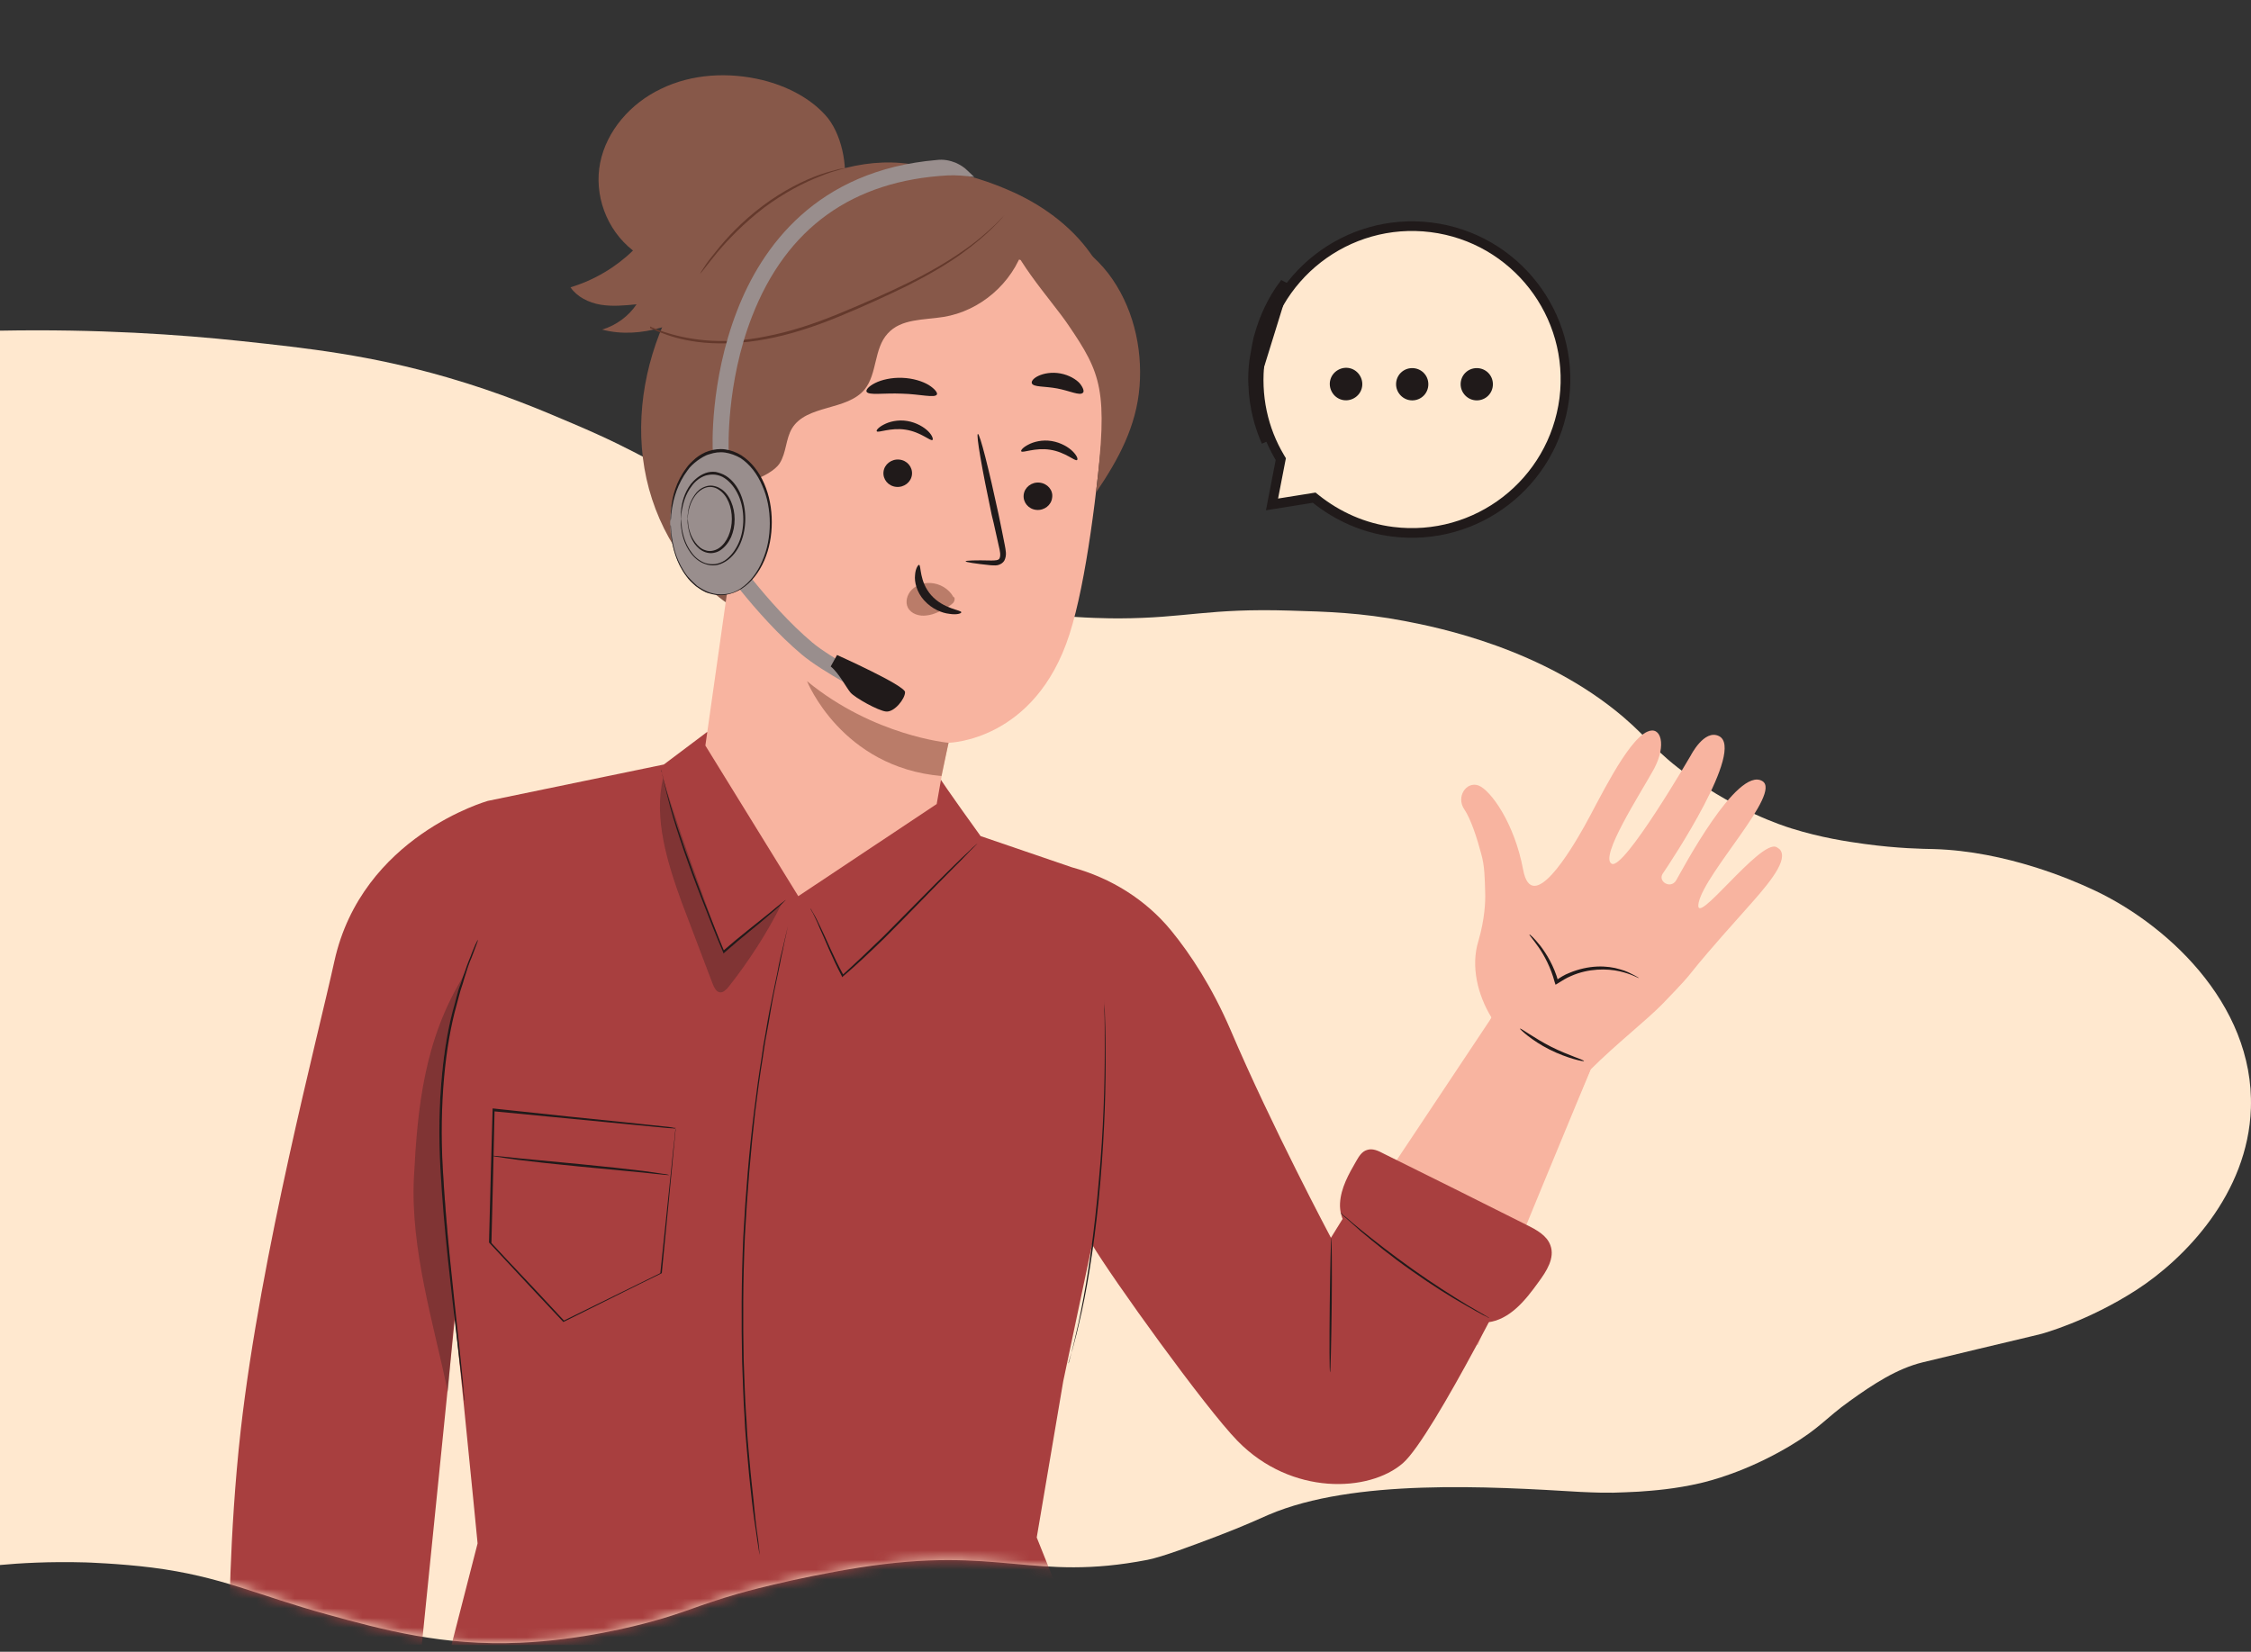 <svg width="233" height="171" viewBox="0 0 233 171" fill="none" xmlns="http://www.w3.org/2000/svg">
<rect x="0" y="0" width="233" height="171" fill="#333333" stroke="none"/>
<path d="M199.025 141.032C196.367 141.676 193.906 143.286 191.477 145.03C188.918 146.855 188.458 147.794 185.21 149.726C180.681 152.41 176.907 153.322 176.021 153.537C173.363 154.154 171.132 154.315 169.622 154.422C168.671 154.476 167.785 154.503 166.997 154.529C165.225 154.556 163.945 154.449 163.584 154.449C154.166 153.885 140.121 153.054 131.327 156.81C130.572 157.132 128.8 157.964 126.044 159.011C123.221 160.084 120.366 161.157 118.791 161.479C106.879 163.787 103.499 159.977 88.929 162.284C81.874 163.411 76.46 164.968 76.46 164.968C72.095 166.229 71.045 166.9 67.271 167.92C65.893 168.295 60.183 169.798 53.817 170.066C45.876 170.415 39.739 168.751 33.799 167.115C26.678 165.156 22.905 163.197 15.751 162.284C12.338 161.855 8.86 161.748 8.86 161.748C5.086 161.64 2.001 161.828 -0 162.016V34.232C10.139 34.044 18.639 34.635 24.939 35.306C31.962 36.057 38.295 36.755 46.269 39.062C51.815 40.672 55.884 42.39 59.395 43.892C66.582 46.952 68.026 48.293 77.444 53.016C86.698 57.658 91.292 59.966 96.149 61.335C105.534 63.964 113.902 64.018 115.838 64.018C122.795 63.991 125.026 62.945 133.558 63.213C137.332 63.32 140.876 63.428 145.372 64.286C148.883 64.957 159.679 67.131 168.014 74.215C170.837 76.63 171.263 77.784 174.906 80.387C179.959 83.983 184.389 85.432 185.407 85.754C188.491 86.72 191.182 87.122 192.954 87.364C196.465 87.847 199.025 87.874 200.174 87.9C207.721 88.115 214.612 91.174 216.253 91.925C223.965 95.36 233.35 103.786 232.989 114.734C232.694 123.617 226.098 130.325 221.175 133.518C216.122 136.792 211.331 138.08 211.331 138.08L210.346 138.322C206.54 139.234 202.766 140.119 199.025 141.032Z" fill="#FFE8CF"/>
<path d="M132.538 47.717L131.665 52.219L135.813 51.555L136.031 51.52L136.203 51.658C138.429 53.431 141.14 54.672 144.148 55.047L144.148 55.047C152.844 56.139 160.789 50.004 161.919 41.267C163.01 32.571 156.836 24.628 148.14 23.536C139.443 22.445 131.499 28.619 130.408 37.315C129.955 40.971 130.747 44.471 132.477 47.365L132.575 47.529L132.538 47.717Z" fill="#FFE8CF" stroke="#201A1A"/>
<path d="M129.721 39.935C129.72 39.895 129.718 39.856 129.717 39.816C129.679 39.033 129.714 38.215 129.819 37.396C129.824 37.361 129.828 37.326 129.833 37.292C129.871 37.084 129.906 36.873 129.942 36.658C130.047 36.027 130.157 35.372 130.341 34.733L130.454 34.767L130.342 34.728C130.353 34.69 130.365 34.651 130.377 34.612C130.87 32.866 131.698 31.045 132.932 29.404C132.933 29.403 132.933 29.403 132.934 29.402C132.961 29.365 132.989 29.329 133.017 29.292L129.721 39.935ZM129.721 39.935L129.794 39.932L129.721 39.936C129.818 42.214 130.377 44.155 131.073 45.734" fill="#201A1A" stroke="#201A1A"/>
<path d="M151.19 39.779C151.19 38.847 151.927 38.109 152.859 38.109C153.791 38.109 154.529 38.847 154.529 39.779C154.529 40.711 153.791 41.449 152.859 41.449C151.927 41.449 151.19 40.672 151.19 39.779Z" fill="#201A1A"/>
<path d="M144.507 39.779C144.507 38.847 145.245 38.109 146.177 38.109C147.109 38.109 147.847 38.847 147.847 39.779C147.847 40.711 147.109 41.449 146.177 41.449C145.245 41.449 144.507 40.672 144.507 39.779Z" fill="#201A1A"/>
<path d="M137.873 40.594C137.407 39.779 137.679 38.769 138.494 38.303C139.31 37.837 140.319 38.109 140.785 38.924C141.251 39.74 140.98 40.749 140.164 41.215C139.349 41.681 138.339 41.41 137.873 40.594Z" fill="#201A1A"/>
<mask id="mask0_730_3" style="mask-type:alpha" maskUnits="userSpaceOnUse" x="0" y="0" width="234" height="171">
<path d="M199.027 141.031C196.369 141.675 193.908 143.285 191.479 145.03C188.92 146.854 188.46 147.793 185.212 149.726C180.683 152.409 176.909 153.321 176.023 153.536C173.365 154.153 171.134 154.314 169.624 154.422C168.673 154.475 167.787 154.502 166.999 154.529C165.227 154.556 163.947 154.448 163.586 154.448C154.168 153.885 140.123 153.053 131.329 156.81C130.574 157.132 128.802 157.964 126.045 159.01C123.223 160.084 120.368 161.157 118.793 161.479C106.881 163.787 103.501 159.976 88.931 162.284C81.876 163.411 76.461 164.967 76.461 164.967C72.097 166.229 71.047 166.899 67.273 167.919C65.895 168.295 60.185 169.797 53.819 170.066C45.877 170.415 39.741 168.751 33.801 167.114C26.68 165.155 22.907 163.196 15.753 162.284C12.34 161.855 8.862 161.747 8.862 161.747C5.088 161.64 2.003 161.828 0.002 162.016V34.232C10.142 34.044 18.641 34.634 24.941 35.305C31.964 36.056 38.297 36.754 46.271 39.062C51.817 40.672 59.397 43.892 59.397 43.892C59.397 43.892 47.3 13.781 59.397 3.906C69.272 -4.154 87.18 2.538 92.036 3.906C101.422 6.536 130.287 27.4 125.239 48.37C130.87 56.525 125.028 62.944 133.56 63.212C137.334 63.32 140.878 63.427 145.374 64.286C148.885 64.957 159.681 67.13 168.016 74.214C170.839 76.629 177.322 69.844 180.964 72.447C186.018 76.043 184.391 85.431 185.409 85.753C188.493 86.719 191.184 87.122 192.956 87.363C196.467 87.846 199.027 87.873 200.175 87.9C207.723 88.115 214.614 91.174 216.255 91.925C223.967 95.36 233.352 103.786 232.991 114.734C232.696 123.616 226.1 130.324 221.177 133.518C216.124 136.791 211.333 138.08 211.333 138.08L210.348 138.321C206.542 139.233 202.768 140.119 199.027 141.031Z" fill="#201A1A"/>
</mask>
<g mask="url(#mask0_730_3)">
<path d="M164.655 110.704C164.655 110.704 155.036 133.79 152.99 139.233C152.99 139.233 138.991 136.941 138.541 129.164L154.422 105.301L164.655 110.704Z" fill="#F8B4A0"/>
<path d="M175.832 93.43C176.528 90.278 184.469 82.092 182.422 80.864C179.803 79.268 174.072 90.155 173.499 91.138C172.926 92.079 171.575 91.26 172.108 90.442C172.926 89.255 180.703 77.549 177.92 76.198C176.405 75.461 175.014 78.203 175.014 78.203C175.014 78.203 168.096 90.114 166.827 89.419C165.518 88.723 169.815 82.133 171.207 79.595C172.517 77.139 171.944 75.093 170.511 75.748C168.383 76.689 165.395 83.074 164.003 85.53C162.652 87.945 158.559 94.862 157.659 90.033C156.758 85.203 154.302 81.805 153.034 81.314C151.765 80.864 150.7 82.501 151.56 83.77C152.256 84.793 152.911 86.84 153.32 88.395C153.688 89.664 153.688 91.015 153.729 92.366C153.77 93.307 153.688 95.149 153.034 97.4C152.215 100.02 152.952 103.008 154.384 105.341L149.882 115.287L160.237 120.936L164.617 110.744C167.319 108.042 170.388 105.668 172.108 103.908C176.569 99.283 173.049 102.721 180.621 94.249C182.709 91.915 185.001 89.337 184.346 88.109C184.264 87.904 184.06 87.822 183.896 87.7C182.218 86.799 175.177 96.459 175.832 93.43Z" fill="#F8B4A0"/>
<path d="M169.65 101.249C169.609 101.29 168.914 100.84 167.645 100.553C166.376 100.267 164.452 100.226 162.61 101.044C162.119 101.249 161.669 101.535 161.219 101.822L161.014 101.945L160.932 101.699C160.523 100.144 159.827 98.875 159.254 98.056C158.681 97.238 158.271 96.787 158.312 96.746C158.353 96.706 158.804 97.115 159.458 97.933C160.072 98.752 160.85 99.98 161.3 101.617L161.014 101.535C161.464 101.208 161.914 100.921 162.446 100.717C163.429 100.307 164.411 100.103 165.312 100.062C166.212 100.021 167.031 100.144 167.686 100.348C168.341 100.512 168.832 100.799 169.159 100.962C169.487 101.126 169.65 101.249 169.65 101.249Z" fill="#201A1A"/>
<path d="M163.96 109.843C163.96 109.925 162.282 109.597 160.399 108.656C158.516 107.714 157.288 106.527 157.329 106.487C157.411 106.405 158.721 107.428 160.563 108.369C162.364 109.27 163.96 109.72 163.96 109.843Z" fill="#201A1A"/>
<path d="M50.499 82.911L68.713 79.145L73.175 75.789L97.202 80.414C97.57 81.11 101.499 86.554 101.499 86.554L110.955 89.788C115.007 90.893 118.609 93.144 121.228 96.337C123.234 98.793 125.444 102.149 127.368 106.61C131.625 116.598 137.765 128.14 137.765 128.14L141.612 121.919L157.862 129.573C157.862 129.573 148.366 148.729 145.214 151.471C141.735 154.5 133.672 154.869 128.105 149.179C124.748 145.741 115.048 132.233 113.042 128.836L110.054 142.998L107.312 159.166L111.773 170.3H46.733L49.435 159.78C49.435 159.78 46.774 132.397 46.037 127.281C44.318 115.247 50.499 82.911 50.499 82.911Z" fill="#A83F3F"/>
<path d="M50.498 82.912C50.498 82.912 37.481 86.555 34.616 99.489C32.897 107.348 27.003 129.656 24.915 148.075C23.688 159.004 23.728 169.114 23.688 170.26H43.662L52.135 86.555L50.498 82.912Z" fill="#A83F3F"/>
<path d="M83.898 94.045C83.898 94.045 83.898 94.086 83.939 94.168C83.98 94.25 84.062 94.414 84.144 94.536C84.308 94.864 84.553 95.355 84.799 95.969C85.372 97.197 86.068 99.039 87.132 101.045L87.173 101.167L87.255 101.085C88.606 99.939 90.079 98.548 91.594 97.074C94.254 94.414 96.628 91.917 98.347 90.198C99.207 89.338 99.903 88.642 100.394 88.11C100.639 87.865 100.803 87.701 100.967 87.537C101.09 87.414 101.171 87.332 101.171 87.332C101.171 87.332 101.09 87.373 100.967 87.496C100.803 87.619 100.598 87.824 100.394 88.028C99.903 88.479 99.166 89.174 98.265 90.075C96.505 91.794 94.131 94.25 91.471 96.91C89.956 98.384 88.483 99.776 87.173 100.963L87.337 101.004C86.231 98.998 85.536 97.197 84.922 95.969C84.635 95.355 84.39 94.864 84.185 94.536C84.103 94.373 84.021 94.291 83.98 94.168C83.939 94.086 83.898 94.045 83.898 94.045Z" fill="#201A1A"/>
<path d="M68.467 79.637C68.467 79.637 68.467 79.719 68.508 79.924C68.549 80.128 68.59 80.415 68.671 80.742C68.835 81.438 69.081 82.462 69.408 83.689C70.104 86.186 71.25 89.543 72.683 93.186C73.419 95.109 74.156 96.951 74.852 98.588L74.893 98.711L74.975 98.629C76.817 96.992 78.495 95.723 79.6 94.741C80.173 94.25 80.623 93.881 80.91 93.595C81.033 93.472 81.156 93.349 81.237 93.267C81.319 93.186 81.36 93.145 81.36 93.145C81.36 93.145 81.319 93.186 81.237 93.226C81.156 93.308 81.033 93.39 80.869 93.513C80.542 93.799 80.091 94.127 79.518 94.618C78.372 95.559 76.694 96.828 74.811 98.466L74.975 98.507C74.279 96.869 73.583 95.027 72.805 93.104C71.414 89.461 70.227 86.104 69.49 83.608C69.122 82.38 68.835 81.356 68.671 80.66C68.59 80.333 68.549 80.046 68.467 79.842C68.467 79.719 68.467 79.637 68.467 79.637Z" fill="#201A1A"/>
<path d="M110.546 141.198C110.546 141.198 110.546 141.157 110.587 141.116C110.628 141.034 110.628 140.952 110.669 140.83C110.751 140.584 110.832 140.216 110.996 139.765C111.119 139.315 111.283 138.701 111.446 138.046C111.61 137.391 111.774 136.614 111.978 135.754C112.715 132.357 113.452 127.609 113.902 122.288C114.353 117.007 114.475 112.178 114.434 108.698C114.434 106.979 114.393 105.547 114.353 104.564C114.312 104.073 114.312 103.705 114.312 103.459C114.312 103.336 114.312 103.255 114.312 103.173C114.312 103.091 114.312 103.091 114.312 103.091C114.312 103.091 114.312 103.132 114.312 103.173C114.312 103.255 114.312 103.336 114.312 103.459C114.312 103.746 114.312 104.114 114.312 104.564C114.353 105.547 114.353 106.938 114.353 108.698C114.353 112.178 114.23 116.967 113.739 122.247C113.288 127.527 112.592 132.275 111.897 135.672C111.733 136.532 111.569 137.309 111.405 137.964C111.242 138.619 111.119 139.233 110.996 139.683C110.873 140.134 110.791 140.502 110.71 140.789C110.669 140.911 110.669 140.993 110.628 141.075C110.546 141.157 110.546 141.198 110.546 141.198Z" fill="#201A1A"/>
<path d="M49.433 97.278C49.433 97.278 49.392 97.319 49.392 97.401C49.351 97.483 49.31 97.605 49.229 97.728C49.106 98.055 48.901 98.465 48.697 99.038C48.574 99.324 48.451 99.652 48.328 99.979C48.205 100.348 48.083 100.716 47.919 101.125C47.796 101.535 47.632 101.985 47.468 102.435C47.346 102.926 47.182 103.418 47.059 103.95C45.831 108.166 45.217 114.264 45.586 120.936C45.954 127.608 46.732 133.625 47.223 137.964C47.468 140.133 47.673 141.893 47.837 143.121C47.919 143.735 47.96 144.185 48.001 144.513C48.042 144.676 48.042 144.799 48.042 144.881C48.042 144.963 48.083 145.004 48.083 145.004C48.083 145.004 48.083 144.963 48.083 144.881C48.083 144.799 48.083 144.676 48.042 144.513C48.001 144.185 47.96 143.694 47.919 143.121C47.796 141.893 47.632 140.133 47.387 137.964C46.936 133.625 46.2 127.608 45.831 120.977C45.463 114.305 46.077 108.247 47.264 104.032C47.387 103.499 47.55 103.008 47.673 102.517C47.837 102.067 47.96 101.617 48.083 101.207C48.205 100.798 48.328 100.43 48.451 100.061C48.574 99.693 48.697 99.406 48.819 99.12C49.024 98.547 49.188 98.137 49.31 97.81C49.351 97.687 49.392 97.564 49.433 97.483C49.433 97.319 49.433 97.278 49.433 97.278Z" fill="#201A1A"/>
<path d="M137.682 142.058C137.723 142.058 137.805 138.947 137.846 135.099C137.887 131.252 137.846 128.141 137.805 128.141C137.764 128.141 137.682 131.252 137.641 135.099C137.6 138.947 137.6 142.058 137.682 142.058Z" fill="#201A1A"/>
<path d="M78.618 160.968C78.618 160.968 78.618 160.927 78.618 160.804C78.618 160.682 78.577 160.518 78.577 160.313C78.536 159.863 78.454 159.208 78.331 158.389C78.29 157.98 78.208 157.53 78.168 156.998C78.127 156.507 78.045 155.934 78.004 155.361C77.881 154.174 77.717 152.823 77.594 151.349C77.513 150.613 77.472 149.835 77.39 149.016C77.308 148.198 77.308 147.338 77.226 146.478C77.103 144.718 77.062 142.836 76.981 140.871C76.899 136.901 76.899 132.562 77.103 127.977C77.349 123.393 77.717 119.054 78.168 115.125C78.413 113.16 78.659 111.277 78.945 109.558C79.068 108.699 79.191 107.839 79.355 107.021C79.518 106.202 79.641 105.424 79.764 104.687C80.009 103.214 80.296 101.863 80.541 100.717C80.664 100.144 80.787 99.571 80.869 99.08C80.992 98.589 81.074 98.138 81.156 97.729C81.319 96.91 81.483 96.297 81.565 95.846C81.442 96.297 81.319 96.91 81.115 97.729C81.033 98.138 80.91 98.589 80.787 99.08C80.664 99.571 80.582 100.103 80.46 100.717C80.214 101.904 79.928 103.214 79.641 104.687C79.518 105.424 79.355 106.202 79.232 107.021C79.068 107.839 78.945 108.658 78.822 109.558C78.536 111.318 78.29 113.16 78.045 115.125C77.553 119.054 77.185 123.434 76.94 128.018C76.735 132.603 76.735 136.982 76.817 140.953C76.899 142.917 76.94 144.841 77.062 146.601C77.103 147.502 77.144 148.32 77.226 149.139C77.308 149.958 77.349 150.735 77.431 151.472C77.553 152.987 77.717 154.337 77.84 155.483C77.922 156.056 77.963 156.629 78.045 157.121C78.127 157.612 78.168 158.103 78.249 158.512C78.372 159.331 78.454 159.986 78.536 160.436C78.577 160.641 78.577 160.804 78.618 160.927C78.577 160.886 78.618 160.968 78.618 160.968Z" fill="#201A1A"/>
<path d="M69.94 116.762C69.94 116.762 69.899 116.762 69.858 116.762C69.776 116.762 69.694 116.762 69.612 116.721C69.367 116.68 69.039 116.639 68.589 116.598C67.689 116.516 66.379 116.353 64.742 116.189C61.426 115.861 56.719 115.37 51.07 114.756H50.989V114.838C50.866 118.972 50.743 123.638 50.62 128.591V128.632L50.661 128.673C51.193 129.246 51.725 129.819 52.298 130.433C54.345 132.643 56.35 134.772 58.274 136.818L58.315 136.859L58.397 136.818C62.04 135.017 65.437 133.298 68.466 131.825L68.507 131.784V131.743C68.957 127.159 69.326 123.393 69.571 120.773C69.694 119.463 69.776 118.44 69.858 117.744C69.899 117.417 69.899 117.13 69.94 116.967C69.94 116.844 69.94 116.762 69.94 116.762C69.94 116.762 69.94 116.844 69.899 117.049C69.858 117.253 69.858 117.499 69.817 117.867C69.735 118.563 69.612 119.627 69.49 120.937C69.203 123.557 68.835 127.322 68.343 131.866L68.384 131.784C65.396 133.257 61.958 134.936 58.315 136.737L58.438 136.777C56.555 134.731 54.55 132.602 52.462 130.392C51.889 129.778 51.357 129.205 50.825 128.632L50.866 128.714C50.989 123.761 51.111 119.095 51.193 114.961L51.07 115.043C56.678 115.575 61.344 116.025 64.66 116.353C66.297 116.516 67.607 116.639 68.507 116.721C68.957 116.762 69.285 116.803 69.53 116.803C69.653 116.803 69.735 116.803 69.817 116.844C69.94 116.762 69.94 116.762 69.94 116.762Z" fill="#201A1A"/>
<path d="M50.99 119.668C50.99 119.668 51.236 119.75 51.686 119.791C52.136 119.873 52.791 119.955 53.651 120.078C55.288 120.282 57.58 120.528 60.077 120.773C62.574 121.019 64.825 121.224 66.544 121.387C67.322 121.469 68.018 121.551 68.509 121.592C68.959 121.633 69.246 121.674 69.246 121.633C69.246 121.633 69 121.551 68.55 121.51C68.1 121.428 67.445 121.347 66.585 121.224C64.948 121.019 62.656 120.773 60.159 120.528C57.662 120.282 55.411 120.078 53.733 119.914C52.955 119.832 52.259 119.75 51.768 119.709C51.277 119.668 50.99 119.627 50.99 119.668Z" fill="#201A1A"/>
<g opacity="0.3">
<path d="M47.06 135.753C46.814 138.537 46.61 141.32 46.364 144.103C44.85 136.94 42.476 129.245 42.844 121.918C43.212 114.633 43.908 107.633 48.001 101.002C48.001 101.002 45.218 108.002 45.586 116.556C45.955 125.111 47.06 135.753 47.06 135.753Z" fill="#201A1A"/>
</g>
<path d="M140.383 120.199C140.67 119.708 140.956 119.217 141.488 119.053C142.061 118.849 142.675 119.135 143.207 119.422C148.16 121.877 153.113 124.333 158.065 126.83C159.048 127.321 160.112 127.894 160.48 128.918C160.972 130.227 160.071 131.619 159.252 132.724C157.902 134.607 156.265 136.654 153.931 136.899L141.161 128.14C139.605 127.894 138.623 126.175 138.705 124.579C138.787 122.983 139.605 121.55 140.383 120.199Z" fill="#A83F3F"/>
<path d="M138.786 125.562C138.786 125.562 138.827 125.603 138.909 125.726C139.032 125.848 139.155 125.971 139.318 126.094C139.687 126.422 140.178 126.872 140.833 127.445C142.143 128.55 143.984 130.064 146.154 131.579C148.282 133.093 150.329 134.362 151.802 135.181C152.539 135.59 153.153 135.959 153.562 136.163C153.767 136.245 153.931 136.327 154.054 136.409C154.176 136.45 154.217 136.491 154.217 136.491C154.217 136.491 154.176 136.45 154.054 136.368C153.931 136.286 153.767 136.204 153.562 136.081C153.112 135.836 152.539 135.467 151.802 135.058C150.329 134.158 148.323 132.889 146.195 131.374C144.066 129.86 142.183 128.386 140.874 127.322C140.219 126.79 139.687 126.34 139.318 126.012C139.155 125.889 138.991 125.767 138.909 125.644C138.827 125.562 138.786 125.521 138.786 125.562Z" fill="#201A1A"/>
<g opacity="0.3">
<path d="M68.632 80.579C70.392 86.391 72.848 92.94 74.895 98.589C76.655 97.075 79.111 95.11 80.871 93.636C79.356 96.665 77.514 99.489 75.427 102.15C75.181 102.436 74.854 102.805 74.485 102.723C74.117 102.641 73.953 102.273 73.789 101.904C72.725 99.08 71.62 96.215 70.556 93.391C69.082 89.338 67.65 84.713 68.632 80.579Z" fill="#201A1A"/>
</g>
<path d="M96.257 17.421C90.936 15.907 85.943 17.421 81.031 19.959C76.119 22.497 72.149 26.713 69.611 31.584C66.91 36.741 65.723 42.758 66.705 48.488C67.687 54.219 70.921 59.622 75.792 62.814C82.423 67.194 91.55 66.948 98.386 62.896C105.221 58.844 109.724 51.394 110.911 43.536C111.729 38.133 111.075 32.402 108.537 27.572C106.04 22.742 101.578 18.813 96.257 17.421Z" fill="#875849"/>
<path d="M78.779 34.081C79.802 32.116 79.761 29.742 80.334 27.614C81.562 22.866 85.901 19.427 90.608 18.036C94.988 16.767 100.063 17.708 104.934 19.919C108.25 21.433 111.319 23.766 113.284 26.836C115.904 30.929 116.395 36.291 114.512 40.794L90.199 34.408C87.661 36.046 85.082 37.724 82.135 38.502C81.276 38.706 80.375 38.87 79.516 38.624C78.656 38.379 77.878 37.683 77.756 36.823C77.674 35.8 78.37 34.94 78.779 34.081Z" fill="#875849"/>
<path d="M73.012 77.181L79.274 33.057C79.561 30.97 80.502 28.841 82.59 28.923L104.693 26.795C111.61 27.122 114.885 36.209 114.271 43.086C113.575 50.74 112.47 60.113 110.71 65.639C107.148 76.772 98.184 76.895 98.184 76.895C98.184 76.854 97.652 79.105 96.957 83.239L82.631 92.776L73.012 77.181Z" fill="#F8B4A0"/>
<path d="M108.907 51.518C108.825 52.295 108.088 52.868 107.27 52.787C106.451 52.705 105.878 52.009 105.96 51.231C106.042 50.454 106.779 49.88 107.597 49.962C108.416 50.044 109.03 50.74 108.907 51.518Z" fill="#201A1A"/>
<path d="M111.482 47.624C111.277 47.787 110.295 46.805 108.699 46.559C107.143 46.314 105.833 46.928 105.711 46.723C105.629 46.641 105.874 46.314 106.447 46.027C106.98 45.741 107.88 45.495 108.862 45.659C109.845 45.823 110.622 46.314 111.032 46.723C111.482 47.173 111.605 47.542 111.482 47.624Z" fill="#201A1A"/>
<path d="M94.397 49.134C94.315 49.912 93.579 50.485 92.76 50.403C91.941 50.321 91.368 49.625 91.45 48.847C91.532 48.07 92.269 47.497 93.087 47.579C93.906 47.66 94.479 48.356 94.397 49.134Z" fill="#201A1A"/>
<path d="M96.525 45.547C96.32 45.71 95.338 44.728 93.742 44.482C92.186 44.237 90.876 44.851 90.754 44.646C90.672 44.564 90.917 44.237 91.49 43.95C92.022 43.664 92.923 43.418 93.905 43.582C94.888 43.746 95.665 44.237 96.075 44.646C96.525 45.096 96.607 45.465 96.525 45.547Z" fill="#201A1A"/>
<path d="M99.951 58.106C99.951 58.025 100.975 57.984 102.571 58.025C102.98 58.025 103.39 58.025 103.471 57.779C103.594 57.492 103.512 57.042 103.39 56.551C103.144 55.528 102.939 54.423 102.653 53.318C101.671 48.692 101.016 44.968 101.22 44.927C101.425 44.886 102.366 48.61 103.349 53.195C103.594 54.341 103.799 55.405 104.004 56.428C104.085 56.919 104.249 57.452 103.963 58.025C103.799 58.311 103.471 58.475 103.226 58.516C102.939 58.557 102.735 58.516 102.53 58.516C100.934 58.352 99.91 58.188 99.951 58.106Z" fill="#201A1A"/>
<path d="M98.187 76.898C98.187 76.898 90.451 76.202 83.533 70.513C83.533 70.513 87.094 79.436 97.45 80.336L98.187 76.898Z" fill="#BA7C69"/>
<path d="M98.675 61.787C98.225 60.968 97.283 60.395 96.301 60.355C95.605 60.314 94.868 60.559 94.377 61.05C93.886 61.541 93.681 62.319 93.968 62.892C94.295 63.547 95.155 63.834 95.933 63.711C96.71 63.629 97.447 63.22 98.143 62.81C98.347 62.688 98.511 62.565 98.675 62.401C98.798 62.237 98.88 61.992 98.757 61.828" fill="#BA7C69"/>
<path d="M95.126 58.472C95.371 58.513 95.126 60.191 96.394 61.624C97.663 63.056 99.505 63.138 99.505 63.384C99.505 63.507 99.055 63.67 98.277 63.548C97.499 63.466 96.476 63.056 95.658 62.156C94.88 61.296 94.634 60.232 94.716 59.536C94.757 58.84 95.044 58.472 95.126 58.472Z" fill="#201A1A"/>
<path d="M96.981 40.833C96.776 41.243 95.221 40.792 93.338 40.752C91.455 40.67 89.9 40.956 89.695 40.547C89.613 40.342 89.941 39.974 90.596 39.646C91.25 39.319 92.274 39.073 93.379 39.114C94.525 39.155 95.507 39.483 96.121 39.851C96.776 40.26 97.063 40.67 96.981 40.833Z" fill="#201A1A"/>
<path d="M112.088 40.664C111.76 40.992 110.737 40.46 109.427 40.214C108.117 39.968 106.971 40.091 106.807 39.682C106.726 39.477 106.971 39.15 107.503 38.904C108.035 38.659 108.854 38.495 109.754 38.659C110.655 38.822 111.392 39.273 111.76 39.682C112.129 40.132 112.251 40.541 112.088 40.664Z" fill="#201A1A"/>
<path d="M75.223 30.315C78.211 24.012 88.976 16.153 95.811 17.545L105.962 25.649C104.775 29.333 101.46 32.198 97.653 32.812C95.606 33.14 93.273 32.976 91.882 34.531C90.449 36.087 90.817 38.665 89.508 40.303C87.666 42.554 83.491 41.858 81.976 44.355C81.321 45.46 81.403 46.852 80.707 47.957C79.807 49.389 75.673 50.822 74.158 50.085C72.644 49.349 72.971 46.647 72.644 45.133C72.071 42.554 72.603 41.367 73.094 40.016C74.24 36.864 73.79 33.303 75.223 30.315Z" fill="#875849"/>
<path d="M78.699 52.051C78.822 51.191 78.167 49.063 77.348 48.776C75.179 48.081 71.086 47.63 70.185 53.32C68.957 61.097 76.98 60.728 77.062 60.524C77.103 60.36 78.249 54.957 78.699 52.051Z" fill="#F8B4A0"/>
<path d="M75.139 57.207C75.098 57.166 74.975 57.289 74.73 57.33C74.484 57.412 74.116 57.412 73.707 57.207C72.929 56.757 72.438 55.365 72.642 53.974C72.724 53.278 73.011 52.623 73.338 52.091C73.666 51.559 74.116 51.231 74.525 51.231C74.935 51.19 75.221 51.477 75.262 51.722C75.344 51.968 75.262 52.091 75.303 52.132C75.303 52.173 75.508 52.009 75.467 51.681C75.467 51.518 75.385 51.313 75.221 51.149C75.057 50.986 74.812 50.863 74.484 50.822C73.87 50.781 73.256 51.231 72.888 51.804C72.479 52.377 72.192 53.114 72.069 53.892C71.865 55.447 72.438 57.044 73.502 57.576C74.034 57.821 74.525 57.698 74.771 57.576C75.098 57.371 75.18 57.207 75.139 57.207Z" fill="#BA7C69"/>
<path d="M103.995 22.988C104.363 26.263 108.702 30.888 110.544 33.59C114.064 38.747 114.678 40.425 113.45 50.985C115.783 47.547 117.625 44.15 117.953 40.016C118.28 35.882 117.216 31.584 114.719 28.309C112.181 25.035 108.129 22.866 103.995 22.988Z" fill="#875849"/>
<path d="M85.413 11.896C83.776 10.095 81.402 8.908 78.946 8.294C75.426 7.434 71.62 7.639 68.427 9.194C65.234 10.709 62.779 13.574 62.124 16.848C61.469 20.123 62.737 23.766 65.521 25.935C63.761 27.654 61.51 29.005 59.054 29.742C59.709 30.724 60.937 31.338 62.164 31.543C63.392 31.747 64.661 31.625 65.889 31.502C65.071 32.73 63.802 33.671 62.328 34.121C64.334 34.654 66.462 34.49 68.427 33.917C70.392 33.385 72.193 32.443 73.953 31.461C79.929 27.982 83.244 24.953 87.296 19.591C87.829 17.258 87.092 13.697 85.413 11.896Z" fill="#875849"/>
<path d="M72.519 28.308C76.899 21.882 82.507 18.444 87.582 17.379Z" fill="#875849"/>
<path d="M87.583 17.379C87.583 17.379 87.338 17.461 86.846 17.584C86.396 17.707 85.7 17.912 84.923 18.239C83.326 18.853 81.198 19.917 79.069 21.514C76.982 23.11 75.345 24.829 74.24 26.139C73.707 26.794 73.257 27.367 72.971 27.735C72.684 28.103 72.52 28.308 72.48 28.308C72.48 28.308 72.602 28.062 72.889 27.653C73.134 27.244 73.585 26.671 74.117 26.016C75.181 24.665 76.818 22.905 78.947 21.309C81.075 19.712 83.245 18.648 84.882 18.075C85.7 17.789 86.396 17.625 86.846 17.502C87.297 17.42 87.583 17.379 87.583 17.379Z" fill="#64392C"/>
<path d="M67.281 33.794C67.281 33.794 67.322 33.794 67.363 33.835C67.445 33.876 67.527 33.916 67.65 33.957C67.895 34.08 68.264 34.203 68.755 34.367C69.737 34.694 71.17 35.063 72.971 35.226C74.772 35.39 76.982 35.308 79.315 34.817C81.689 34.367 84.227 33.548 86.805 32.484C89.384 31.42 91.799 30.355 93.969 29.291C96.138 28.227 98.021 27.122 99.494 26.099C101.009 25.075 102.114 24.093 102.851 23.397C103.219 23.07 103.506 22.742 103.669 22.578C103.751 22.497 103.833 22.415 103.874 22.374C103.915 22.333 103.956 22.292 103.956 22.292C103.956 22.292 103.956 22.333 103.874 22.374C103.833 22.456 103.751 22.497 103.669 22.619C103.506 22.824 103.219 23.111 102.851 23.479C102.114 24.216 101.009 25.198 99.535 26.262C98.062 27.327 96.179 28.432 94.009 29.537C91.84 30.601 89.425 31.706 86.847 32.77C84.268 33.835 81.73 34.653 79.315 35.103C76.941 35.554 74.731 35.636 72.889 35.472C71.047 35.308 69.614 34.899 68.673 34.531C68.182 34.367 67.813 34.203 67.568 34.08C67.445 34.039 67.363 33.998 67.281 33.957C67.322 33.794 67.281 33.794 67.281 33.794Z" fill="#64392C"/>
<path d="M90.489 72.31L91.226 70.837C91.185 70.796 86.027 68.176 84.063 66.498C79.397 62.569 75.14 56.347 75.058 56.265L73.707 57.207C73.871 57.452 78.169 63.715 82.999 67.767C85.127 69.568 90.243 72.228 90.489 72.31Z" fill="#998E8D"/>
<path d="M86.642 67.808C86.642 67.808 93.682 70.959 93.682 71.655C93.682 72.351 92.577 73.743 91.718 73.661C90.899 73.579 88.484 72.228 88.034 71.696C87.584 71.164 86.847 69.691 85.987 68.995L86.642 67.808Z" fill="#201A1A"/>
<path d="M73.787 46.727L75.424 46.645C75.424 46.563 75.138 39.687 77.839 32.769C81.4 23.601 88.236 18.689 98.141 18.157C98.96 18.116 99.86 18.198 100.843 18.32L100.106 17.625C99.778 17.297 99.369 17.052 98.919 16.847C98.305 16.601 97.65 16.479 96.995 16.56C84.47 17.625 78.822 25.606 76.284 32.196C73.46 39.482 73.746 46.44 73.787 46.727Z" fill="#998E8D"/>
<path d="M74.567 61.586C77.437 61.586 79.765 58.25 79.765 54.136C79.765 50.022 77.437 46.687 74.567 46.687C71.695 46.687 69.368 50.022 69.368 54.136C69.368 58.25 71.695 61.586 74.567 61.586Z" fill="#998E8D"/>
<path d="M69.409 54.136C69.409 54.136 69.409 54.095 69.409 54.013C69.409 53.931 69.409 53.849 69.45 53.726C69.45 53.44 69.491 53.071 69.573 52.58C69.737 51.598 70.105 50.124 71.169 48.692C71.415 48.323 71.783 47.996 72.152 47.709C72.561 47.423 72.97 47.136 73.461 47.014C73.953 46.85 74.485 46.768 75.058 46.85C75.59 46.932 76.163 47.136 76.654 47.423C77.636 48.078 78.414 49.101 78.905 50.288C79.437 51.475 79.683 52.826 79.683 54.176C79.683 55.527 79.437 56.878 78.905 58.065C78.414 59.252 77.636 60.275 76.654 60.93C76.163 61.258 75.631 61.462 75.058 61.503C74.526 61.585 73.953 61.503 73.461 61.34C72.97 61.176 72.52 60.889 72.152 60.644C71.783 60.316 71.456 59.989 71.169 59.661C70.064 58.229 69.737 56.755 69.573 55.773C69.491 55.282 69.45 54.872 69.45 54.627C69.45 54.504 69.45 54.422 69.409 54.34C69.409 54.176 69.409 54.136 69.409 54.136C69.409 54.136 69.409 54.176 69.409 54.258C69.409 54.34 69.409 54.422 69.409 54.545C69.409 54.831 69.45 55.2 69.491 55.691C69.655 56.673 69.941 58.188 71.046 59.661C71.292 60.03 71.66 60.357 72.029 60.685C72.438 60.971 72.888 61.299 73.379 61.421C73.912 61.585 74.485 61.667 75.058 61.585C75.631 61.503 76.204 61.299 76.736 60.971C77.759 60.316 78.578 59.252 79.11 58.024C79.642 56.796 79.888 55.445 79.888 54.054C79.888 52.662 79.642 51.311 79.11 50.083C78.578 48.855 77.8 47.832 76.736 47.136C76.204 46.809 75.631 46.604 75.058 46.522C74.485 46.441 73.912 46.522 73.379 46.686C72.847 46.85 72.397 47.136 72.029 47.423C71.66 47.75 71.292 48.078 71.046 48.446C69.941 49.92 69.614 51.434 69.491 52.416C69.45 52.908 69.409 53.317 69.409 53.563C69.409 53.685 69.409 53.767 69.409 53.849C69.409 54.136 69.409 54.136 69.409 54.136Z" fill="#201A1A"/>
<path d="M73.789 58.475C75.62 58.475 77.105 56.349 77.105 53.727C77.105 51.104 75.62 48.978 73.789 48.978C71.958 48.978 70.474 51.104 70.474 53.727C70.474 56.349 71.958 58.475 73.789 58.475Z" fill="#998E8D"/>
<path d="M70.474 53.726C70.515 53.726 70.474 53.358 70.596 52.744C70.719 52.13 70.924 51.188 71.62 50.288C71.947 49.837 72.438 49.428 73.052 49.224C73.38 49.142 73.707 49.101 74.035 49.142C74.362 49.183 74.731 49.305 75.017 49.51C75.631 49.919 76.122 50.574 76.45 51.311C76.777 52.048 76.941 52.907 76.941 53.767C76.941 54.627 76.777 55.486 76.45 56.223C76.122 56.96 75.631 57.614 75.017 58.024C74.69 58.228 74.362 58.351 74.035 58.392C73.707 58.433 73.339 58.392 73.052 58.31C72.438 58.106 71.947 57.696 71.62 57.246C70.924 56.346 70.719 55.404 70.596 54.79C70.515 54.094 70.515 53.726 70.474 53.726C70.474 53.726 70.474 53.808 70.474 53.972C70.474 54.135 70.474 54.381 70.515 54.708C70.596 55.322 70.801 56.305 71.497 57.246C71.824 57.696 72.356 58.188 73.011 58.392C73.339 58.515 73.707 58.556 74.076 58.515C74.444 58.474 74.812 58.31 75.14 58.106C75.795 57.696 76.327 57.001 76.654 56.223C76.982 55.445 77.145 54.586 77.145 53.685C77.145 52.785 76.982 51.925 76.654 51.147C76.327 50.37 75.795 49.674 75.14 49.264C74.812 49.06 74.444 48.937 74.076 48.855C73.707 48.814 73.339 48.855 73.011 48.978C72.356 49.224 71.865 49.674 71.497 50.124C70.801 51.066 70.596 52.048 70.515 52.662C70.474 52.989 70.474 53.235 70.474 53.399C70.474 53.644 70.474 53.726 70.474 53.726Z" fill="#201A1A"/>
<path d="M73.544 57.125C74.855 57.125 75.918 55.604 75.918 53.727C75.918 51.851 74.855 50.33 73.544 50.33C72.233 50.33 71.17 51.851 71.17 53.727C71.17 55.604 72.233 57.125 73.544 57.125Z" fill="#998E8D"/>
<path d="M71.17 53.727C71.211 53.727 71.17 53.482 71.252 53.031C71.334 52.581 71.497 51.926 71.989 51.271C72.234 50.944 72.562 50.657 73.012 50.494C73.462 50.33 73.994 50.412 74.403 50.698C75.304 51.271 75.754 52.499 75.754 53.727C75.754 54.955 75.263 56.183 74.403 56.756C73.953 57.043 73.421 57.124 73.012 56.961C72.562 56.838 72.234 56.511 71.989 56.183C71.497 55.528 71.334 54.873 71.252 54.423C71.211 54.014 71.211 53.727 71.17 53.727C71.17 53.727 71.17 53.809 71.17 53.932C71.17 54.055 71.17 54.218 71.211 54.464C71.293 54.914 71.415 55.61 71.907 56.306C72.152 56.633 72.521 57.002 73.012 57.166C73.257 57.247 73.544 57.288 73.79 57.247C74.076 57.206 74.322 57.124 74.567 56.961C75.058 56.633 75.427 56.142 75.672 55.61C75.918 55.037 76.041 54.423 76.041 53.768C76.041 53.113 75.918 52.499 75.672 51.926C75.427 51.353 75.058 50.862 74.567 50.575C74.322 50.412 74.035 50.33 73.79 50.289C73.503 50.248 73.257 50.289 73.012 50.371C72.521 50.535 72.152 50.862 71.907 51.23C71.415 51.926 71.252 52.622 71.211 53.072C71.17 53.318 71.17 53.482 71.17 53.604C71.17 53.686 71.17 53.727 71.17 53.727Z" fill="#201A1A"/>
</g>
</svg>
